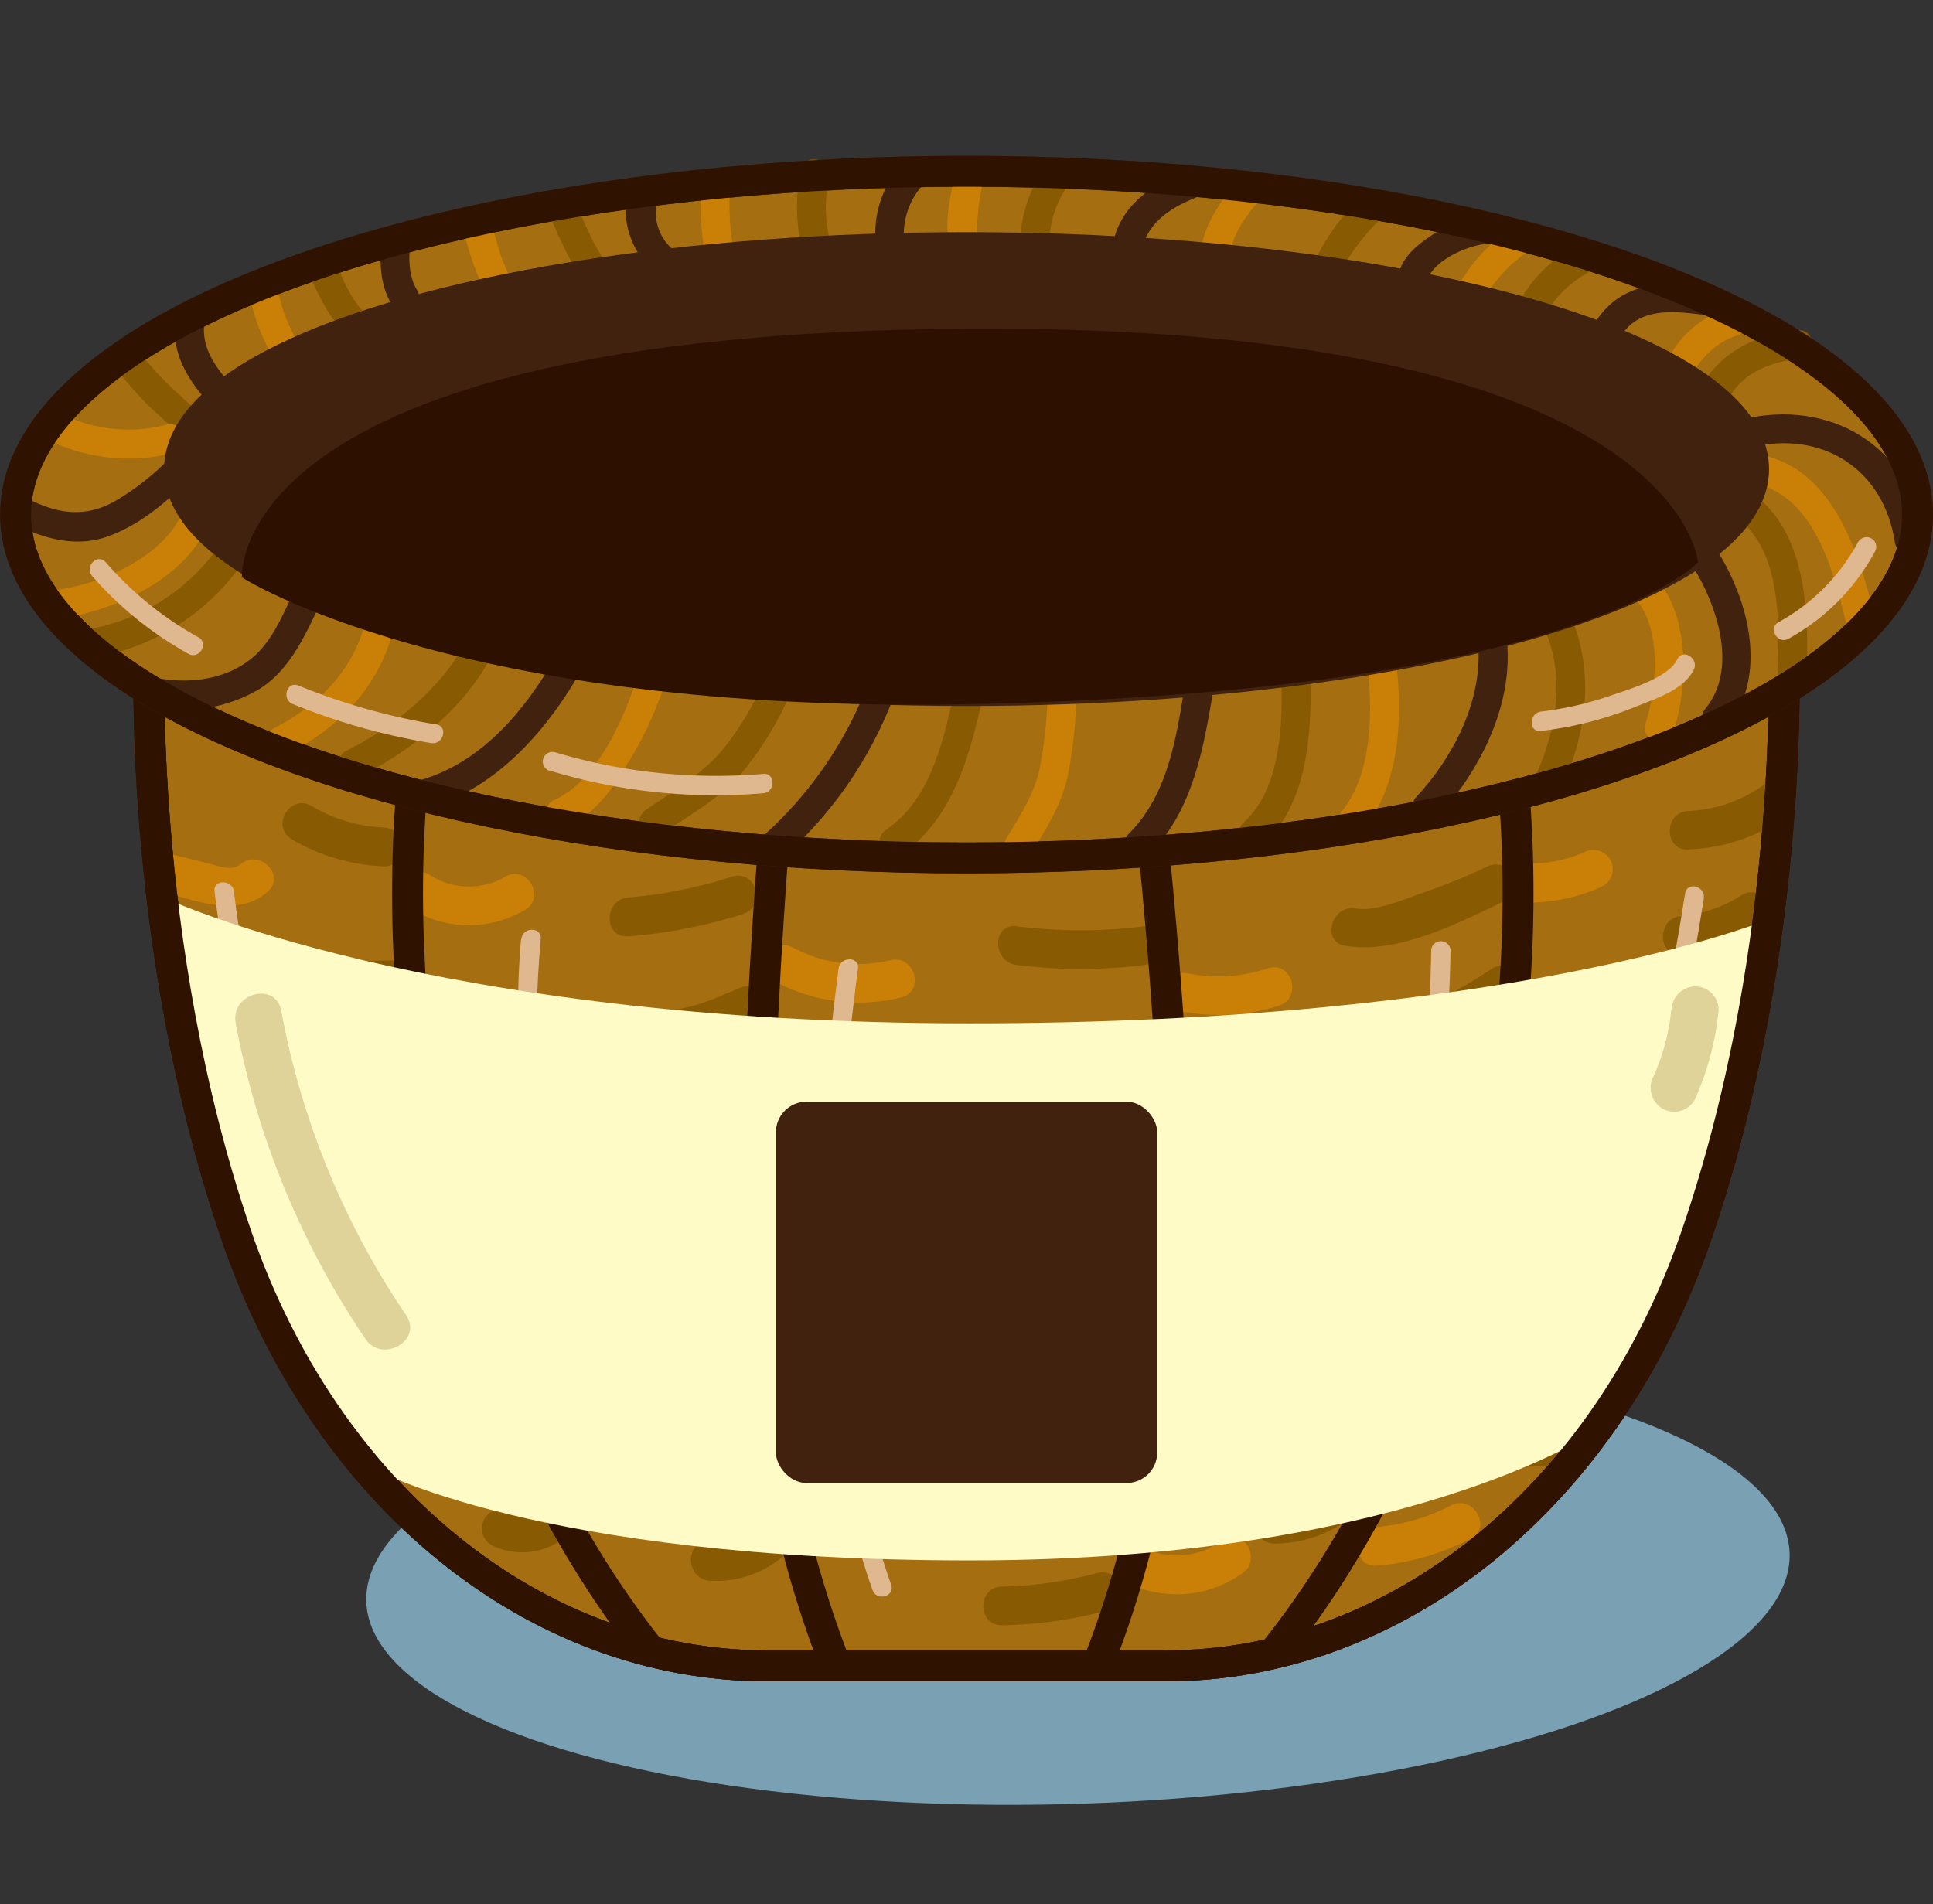 <svg xmlns="http://www.w3.org/2000/svg" xmlns:xlink="http://www.w3.org/1999/xlink" viewBox="0 0 178.73 176.1"><rect x="0" y="0" width="178.73" height="176.1" fill="#333333" stroke="none"/><defs><style>.bd6f10c3-dcbc-4d73-b08b-32245ed18e6d{fill:none;stroke:#301200;}.ab619ea6-e78f-4de9-a2bd-84545fa03d48,.ba3a78a5-da6b-4e0c-a5e1-adf4332dffaf,.bd6f10c3-dcbc-4d73-b08b-32245ed18e6d{stroke-miterlimit:10;stroke-width:2.86px;}.bf6c5f5e-f5bc-4514-a5ff-e50c9f5b05af{fill:#79a0b3;}.ab619ea6-e78f-4de9-a2bd-84545fa03d48{fill:#a56e10;}.ab619ea6-e78f-4de9-a2bd-84545fa03d48,.ba3a78a5-da6b-4e0c-a5e1-adf4332dffaf{stroke:#40220f;}.f6d967bc-a8ff-4804-9282-f66e2e2308c7{fill:#885a02;}.a62d683c-b075-4ad8-b4ea-385b6379bc44{fill:#ca7f06;}.b7766773-3f79-4e01-a62d-8856bb41ae9b{clip-path:url(#be16645f-c673-401d-880c-0d96e688d85f);}.ee5ba375-88b1-404b-8aab-4d5640736ef9{fill:#dfb88f;}.b0842647-2919-4a49-b58e-d022ddfbfd22{fill:#fffbc7;}.ba3a78a5-da6b-4e0c-a5e1-adf4332dffaf,.f63cc247-fc3e-4d30-a22d-eb8bba12e887{fill:#40220f;}.b6d2637e-38b6-40e7-b050-1068e854865b{fill:#2e1000;}.e4b04d1e-0e9c-436c-82dc-c2cb7a613472{fill:#dfd39a;}</style><clipPath id="be16645f-c673-401d-880c-0d96e688d85f"><path class="bd6f10c3-dcbc-4d73-b08b-32245ed18e6d" d="M164.91,59.4H13.82s-1.28,27.59,8,54.75c8.3,24.27,27.73,39.91,49.09,39.91h36.89c21.36,0,40.79-15.64,49.09-39.91C166.19,87,164.91,59.4,164.91,59.4Z"/></clipPath></defs><title>方形</title><g id="e963a1cd-4b62-463e-b87c-eae4d65db5e5" data-name="圖層 2"><g id="af6ad03e-700a-4afe-9622-8b8dc27e4078" data-name="圖層 1"><ellipse class="bf6c5f5e-f5bc-4514-a5ff-e50c9f5b05af" cx="99.67" cy="145.87" rx="65.84" ry="20.93" transform="translate(-4.93 3.5) rotate(-1.96)"/><path class="ab619ea6-e78f-4de9-a2bd-84545fa03d48" d="M164.91,59.4H13.82s-1.28,27.59,8,54.75c8.3,24.27,27.73,39.91,49.09,39.91h36.89c21.36,0,40.79-15.64,49.09-39.91C166.19,87,164.91,59.4,164.91,59.4Z"/><path class="f6d967bc-a8ff-4804-9282-f66e2e2308c7" d="M94,89.24a47.31,47.31,0,0,0,11.83,0c2.25-.3,2.28-3.88,0-3.58a47.31,47.31,0,0,1-11.83,0c-2.29-.28-2.27,3.31,0,3.58Z"/><path class="f6d967bc-a8ff-4804-9282-f66e2e2308c7" d="M93.65,99.83c4.46.68,8.71,0,13.09-.86,2.26-.44,1.3-3.9-.95-3.45-3.69.72-7.42,1.43-11.19.85-2.25-.34-3.22,3.11-.95,3.46Z"/><path class="f6d967bc-a8ff-4804-9282-f66e2e2308c7" d="M93.15,111.56a50.76,50.76,0,0,0,14.06-3.74c2.11-.9.29-4-1.81-3.09A44.82,44.82,0,0,1,93.15,108c-2.26.26-2.29,3.84,0,3.58Z"/><path class="f6d967bc-a8ff-4804-9282-f66e2e2308c7" d="M94.49,123.15a45.12,45.12,0,0,0,13.27-4c2.08-1,.27-4.07-1.81-3.09a42.38,42.38,0,0,1-12.41,3.63c-2.28.3-1.31,3.75.95,3.45Z"/><path class="f6d967bc-a8ff-4804-9282-f66e2e2308c7" d="M94.51,131a16.72,16.72,0,0,0,13.25-2.26c1.93-1.23.14-4.33-1.81-3.09a13.09,13.09,0,0,1-10.49,1.9c-2.24-.55-3.19,2.9-.95,3.45Z"/><path class="f6d967bc-a8ff-4804-9282-f66e2e2308c7" d="M93.54,140.35a15,15,0,0,0,12.18-1c2-1.07.23-4.17-1.81-3.09a11.41,11.41,0,0,1-9.42.68c-2.18-.76-3.12,2.69-.95,3.45Z"/><path class="f6d967bc-a8ff-4804-9282-f66e2e2308c7" d="M92.7,150.31a40.94,40.94,0,0,0,9.73-1.38c2.23-.59,1.28-4-1-3.45a36.7,36.7,0,0,1-8.78,1.25c-2.3,0-2.3,3.62,0,3.58Z"/><path class="f6d967bc-a8ff-4804-9282-f66e2e2308c7" d="M124.46,87.47c4.79.82,10.62-2.22,14.85-4.24,2.08-1,.27-4.08-1.8-3.09a55.18,55.18,0,0,1-6,2.44c-1.69.58-4.33,1.75-6.14,1.44-2.26-.39-3.23,3.06-1,3.45Z"/><path class="f6d967bc-a8ff-4804-9282-f66e2e2308c7" d="M124.52,97.55c1.72,2,4.61.46,6.61-.33a47.36,47.36,0,0,0,8.57-4.51c1.92-1.26.13-4.36-1.81-3.09a46.84,46.84,0,0,1-5.63,3.23c-1,.45-1.94.87-2.93,1.25q-.86.32-1.71.6c-1,.16-1.16.26-.57.31-1.5-1.75-4,.79-2.53,2.54Z"/><path class="f6d967bc-a8ff-4804-9282-f66e2e2308c7" d="M124.45,109.48c5.42,1.14,10.37-3.25,14.7-5.93,1.95-1.21.16-4.31-1.81-3.09L132,103.78c-2,1.21-4.14,2.76-6.58,2.25-2.25-.47-3.21,3-1,3.45Z"/><path class="f6d967bc-a8ff-4804-9282-f66e2e2308c7" d="M123.91,121.7c3.73-2.15,8.23-1.41,11.26-5,1.49-1.74-1-4.28-2.53-2.53-2.6,3-7.21,2.48-10.54,4.39a1.79,1.79,0,0,0,1.81,3.09Z"/><path class="f6d967bc-a8ff-4804-9282-f66e2e2308c7" d="M122.17,131.45a41.87,41.87,0,0,0,10.85-4c2-1.08.24-4.17-1.8-3.09a38.78,38.78,0,0,1-10,3.63c-2.25.49-1.3,3.94,1,3.46Z"/><path class="f6d967bc-a8ff-4804-9282-f66e2e2308c7" d="M117.85,142.75a11.54,11.54,0,0,0,8.47-3.72c1.6-1.66-.93-4.19-2.53-2.53a8,8,0,0,1-5.94,2.67c-2.3,0-2.3,3.55,0,3.58Z"/><path class="f6d967bc-a8ff-4804-9282-f66e2e2308c7" d="M156.12,78.54A16.33,16.33,0,0,0,165,75.6c1.89-1.31.1-4.41-1.8-3.1A12.88,12.88,0,0,1,156.12,75c-2.3.08-2.31,3.66,0,3.58Z"/><path class="f6d967bc-a8ff-4804-9282-f66e2e2308c7" d="M155.48,88.29a15.93,15.93,0,0,0,7.35-2.41c1.95-1.22.15-4.32-1.81-3.09a12.22,12.22,0,0,1-5.54,1.92c-2.28.17-2.3,3.76,0,3.58Z"/><path class="f6d967bc-a8ff-4804-9282-f66e2e2308c7" d="M154.81,100.3l6.21-3c2.07-1,.25-4.1-1.81-3.09l-6.2,3c-2.07,1-.26,4.1,1.8,3.09Z"/><path class="f6d967bc-a8ff-4804-9282-f66e2e2308c7" d="M153.56,108.89a17.81,17.81,0,0,0,6.5-2.41c2-1.18.18-4.28-1.81-3.09a15.32,15.32,0,0,1-5.64,2,1.8,1.8,0,0,0-1.25,2.2,1.83,1.83,0,0,0,2.2,1.25Z"/><path class="f6d967bc-a8ff-4804-9282-f66e2e2308c7" d="M150.58,119a33.22,33.22,0,0,0,5-1.57,1.85,1.85,0,0,0,1.25-2.2,1.81,1.81,0,0,0-2.21-1.25,33.06,33.06,0,0,1-5,1.56c-2.24.52-1.29,4,1,3.46Z"/><path class="f6d967bc-a8ff-4804-9282-f66e2e2308c7" d="M146.23,127.74a9.88,9.88,0,0,0,5.86-1.8,1.84,1.84,0,0,0,.65-2.45,1.81,1.81,0,0,0-2.45-.64,6.68,6.68,0,0,1-4.06,1.31c-2.3,0-2.3,3.53,0,3.58Z"/><path class="f6d967bc-a8ff-4804-9282-f66e2e2308c7" d="M141.28,135.57a6.5,6.5,0,0,0,4.55-1.21,1.85,1.85,0,0,0,.64-2.45,1.8,1.8,0,0,0-2.45-.65,3.48,3.48,0,0,1-2.74.73,1.79,1.79,0,0,0-1.79,1.79,1.83,1.83,0,0,0,1.79,1.79Z"/><path class="f6d967bc-a8ff-4804-9282-f66e2e2308c7" d="M58.09,86.59a46,46,0,0,0,10.59-2.06c2.19-.7,1.26-4.16-1-3.45A42.81,42.81,0,0,1,58.09,83c-2.28.18-2.3,3.76,0,3.58Z"/><path class="f6d967bc-a8ff-4804-9282-f66e2e2308c7" d="M59.15,96.78c3.84.69,7.57-.75,11-2.31,2.09-1,.27-4-1.81-3.09-2.46,1.1-5.52,2.44-8.27,2-2.26-.4-3.22,3-1,3.45Z"/><path class="f6d967bc-a8ff-4804-9282-f66e2e2308c7" d="M59.87,107.88c3.44-.6,7.15-1.2,10.31-2.77,2.06-1,.25-4.11-1.81-3.09-2.84,1.41-6.36,1.87-9.45,2.41-2.27.39-1.31,3.84.95,3.45Z"/><path class="f6d967bc-a8ff-4804-9282-f66e2e2308c7" d="M60.23,118.33a17.16,17.16,0,0,0,8-1.09c2.12-.82,1.2-4.28-1-3.45a14.93,14.93,0,0,1-7,1c-2.29-.23-2.27,3.35,0,3.58Z"/><path class="f6d967bc-a8ff-4804-9282-f66e2e2308c7" d="M61.17,129.74a33.47,33.47,0,0,0,9-3c2.06-1,.25-4.12-1.81-3.09a30.06,30.06,0,0,1-8.15,2.66c-2.27.41-1.31,3.86,1,3.46Z"/><path class="f6d967bc-a8ff-4804-9282-f66e2e2308c7" d="M63.9,139.09a16.21,16.21,0,0,0,7.75-2.37c2-1.2.17-4.29-1.8-3.09a12.48,12.48,0,0,1-5.95,1.88c-2.29.1-2.31,3.68,0,3.58Z"/><path class="f6d967bc-a8ff-4804-9282-f66e2e2308c7" d="M65.61,146.19a9.59,9.59,0,0,0,7.68-3.12c1.59-1.66-.93-4.2-2.53-2.53a6.13,6.13,0,0,1-5.15,2.07c-2.3-.2-2.29,3.39,0,3.58Z"/><path class="f6d967bc-a8ff-4804-9282-f66e2e2308c7" d="M27,77.63a18.28,18.28,0,0,0,8.46,2.49c2.31.09,2.3-3.49,0-3.59a14.16,14.16,0,0,1-6.66-2c-2-1.15-3.8,1.94-1.8,3.09Z"/><path class="f6d967bc-a8ff-4804-9282-f66e2e2308c7" d="M25.44,90.47c.89,1.63,2.61,1.62,4.28,1.77a55.22,55.22,0,0,0,6.56.16c2.3-.07,2.31-3.65,0-3.58-1.38.05-2.76.05-4.15,0a32.75,32.75,0,0,1-3.6-.16c-1.1-2-4.19-.22-3.09,1.81Z"/><path class="f6d967bc-a8ff-4804-9282-f66e2e2308c7" d="M28.5,103.68a59.75,59.75,0,0,0,9.46.06c2.29-.17,2.3-3.75,0-3.58a59.75,59.75,0,0,1-9.46-.06c-2.3-.19-2.29,3.39,0,3.58Z"/><path class="f6d967bc-a8ff-4804-9282-f66e2e2308c7" d="M34,116a50.44,50.44,0,0,0,7.08-2.87c2.06-1,.25-4.12-1.81-3.09a43.14,43.14,0,0,1-6.23,2.51c-2.19.69-1.25,4.15,1,3.45Z"/><path class="f6d967bc-a8ff-4804-9282-f66e2e2308c7" d="M40.37,134.75a50.08,50.08,0,0,0,7.09-2.87c2.06-1,.25-4.12-1.81-3.1a42.47,42.47,0,0,1-6.23,2.51c-2.19.7-1.25,4.15.95,3.46Z"/><path class="f6d967bc-a8ff-4804-9282-f66e2e2308c7" d="M36.1,124.18A31.57,31.57,0,0,0,43.88,123c2.2-.64,1.26-4.09-1-3.45a27.67,27.67,0,0,1-6.82,1.1c-2.29.08-2.3,3.66,0,3.58Z"/><path class="f6d967bc-a8ff-4804-9282-f66e2e2308c7" d="M45.44,142.89a6.33,6.33,0,0,0,6.35-.39c1.91-1.27.11-4.38-1.81-3.09a2.73,2.73,0,0,1-2.73.39,1.84,1.84,0,0,0-2.45.64,1.81,1.81,0,0,0,.64,2.45Z"/><path class="a62d683c-b075-4ad8-b4ea-385b6379bc44" d="M71.61,90.74a16.36,16.36,0,0,0,11.7,1.51c2.24-.53,1.29-4-1-3.45a12.57,12.57,0,0,1-8.94-1.15c-2-1.07-3.85,2-1.81,3.09Z"/><path class="a62d683c-b075-4ad8-b4ea-385b6379bc44" d="M70.28,107.2c2.88,3.47,9,2.56,13,2.75,2.3.1,2.3-3.48,0-3.58l-6.07-.29c-1.66-.07-3.27,0-4.42-1.41-1.47-1.78-4,.77-2.53,2.53Z"/><path class="a62d683c-b075-4ad8-b4ea-385b6379bc44" d="M71.2,125.41a30.09,30.09,0,0,0,13-1.87c2.13-.81,1.21-4.27-1-3.46a27.46,27.46,0,0,1-12.1,1.74c-2.3-.18-2.29,3.4,0,3.59Z"/><path class="a62d683c-b075-4ad8-b4ea-385b6379bc44" d="M73,142.07a17.35,17.35,0,0,0,11.25-.27c2.14-.79,1.22-4.26-.95-3.46a14.09,14.09,0,0,1-9.35.28c-2.21-.69-3.15,2.76-1,3.45Z"/><path class="a62d683c-b075-4ad8-b4ea-385b6379bc44" d="M108.93,93.48a18.43,18.43,0,0,0,9.32-.47c2.18-.7,1.25-4.16-1-3.46a14.46,14.46,0,0,1-7.41.47c-2.25-.45-3.22,3-.95,3.46Z"/><path class="a62d683c-b075-4ad8-b4ea-385b6379bc44" d="M108.15,114a21.65,21.65,0,0,0,8.21.56c2.25-.28,2.28-3.87,0-3.58a19.09,19.09,0,0,1-7.26-.43c-2.23-.58-3.19,2.87-.95,3.45Z"/><path class="a62d683c-b075-4ad8-b4ea-385b6379bc44" d="M107.16,133.79a20.13,20.13,0,0,0,8.36-.15c2.25-.52,1.3-4-1-3.46a15.63,15.63,0,0,1-6.46.16c-2.25-.43-3.22,3-1,3.45Z"/><path class="a62d683c-b075-4ad8-b4ea-385b6379bc44" d="M105.39,146.87a10.45,10.45,0,0,0,9.47-1.36c1.88-1.3.09-4.41-1.81-3.09a7.09,7.09,0,0,1-6.71,1c-2.18-.76-3.12,2.7-1,3.45Z"/><path class="a62d683c-b075-4ad8-b4ea-385b6379bc44" d="M141.18,83.47a16.28,16.28,0,0,0,7.06-1.54,1.8,1.8,0,0,0,.64-2.45,1.83,1.83,0,0,0-2.45-.64,12.18,12.18,0,0,1-5.25,1c-2.3,0-2.3,3.54,0,3.58Z"/><path class="a62d683c-b075-4ad8-b4ea-385b6379bc44" d="M139.58,98.31A14.14,14.14,0,0,0,149,97c2.06-1,.25-4.12-1.8-3.09a10.24,10.24,0,0,1-6.7,1c-2.25-.45-3.21,3-.95,3.45Z"/><path class="a62d683c-b075-4ad8-b4ea-385b6379bc44" d="M136.51,115.26a20.88,20.88,0,0,0,8.55-.14c2.25-.51,1.29-4-.95-3.45a16.55,16.55,0,0,1-6.65.14c-2.25-.43-3.22,3-1,3.45Z"/><path class="a62d683c-b075-4ad8-b4ea-385b6379bc44" d="M133,129.92a18.78,18.78,0,0,0,9.31-1.7c2.1-.94.28-4-1.81-3.09a15.19,15.19,0,0,1-7.5,1.21c-2.3-.19-2.28,3.39,0,3.58Z"/><path class="a62d683c-b075-4ad8-b4ea-385b6379bc44" d="M127.31,144.8a22.9,22.9,0,0,0,8.66-2.49c2.05-1.05.24-4.14-1.81-3.09a18.29,18.29,0,0,1-6.85,2c-2.28.19-2.3,3.78,0,3.58Z"/><path class="a62d683c-b075-4ad8-b4ea-385b6379bc44" d="M37.91,84a10.24,10.24,0,0,0,10.62.16c2-1.14.21-4.23-1.8-3.09a6.64,6.64,0,0,1-7-.16c-2-1.21-3.77,1.89-1.81,3.09Z"/><path class="a62d683c-b075-4ad8-b4ea-385b6379bc44" d="M38.49,97.88c1.13,1.17,2.69,1,4.19.83a25.54,25.54,0,0,0,5.6-1.27c2.16-.75,1.23-4.21-1-3.45a26.3,26.3,0,0,1-3.4.94,18.32,18.32,0,0,1-1.83.26c-.22,0-1.26,0-1.08.15-1.6-1.66-4.13.87-2.53,2.54Z"/><path class="a62d683c-b075-4ad8-b4ea-385b6379bc44" d="M42,114.57a17.24,17.24,0,0,0,8.64-2.32c2-1.13.21-4.22-1.8-3.09A13.59,13.59,0,0,1,42,111a1.79,1.79,0,0,0,0,3.58Z"/><path class="a62d683c-b075-4ad8-b4ea-385b6379bc44" d="M46.33,129.77a9.56,9.56,0,0,0,7.4-1.6c1.89-1.3.1-4.41-1.8-3.09a6.07,6.07,0,0,1-4.65,1.24c-2.25-.43-3.21,3-1,3.45Z"/><path class="a62d683c-b075-4ad8-b4ea-385b6379bc44" d="M53.61,141.58a17.15,17.15,0,0,0,6.31-3.51c1.76-1.49-.79-4-2.53-2.53a12.89,12.89,0,0,1-4.73,2.59c-2.21.66-1.27,4.11,1,3.45Z"/><path class="a62d683c-b075-4ad8-b4ea-385b6379bc44" d="M14.65,82.38c3.25.81,7.23,2.62,10.11.08,1.73-1.53-.81-4-2.54-2.53-.77.68-2.1.13-3-.09l-3.65-.91c-2.23-.56-3.19,2.89-.95,3.45Z"/><path class="a62d683c-b075-4ad8-b4ea-385b6379bc44" d="M18.67,99A11.82,11.82,0,0,0,26.06,99c2.18-.73,1.25-4.19-.95-3.45a8.53,8.53,0,0,1-5.49.06c-2.2-.69-3.14,2.76-.95,3.45Z"/><path class="a62d683c-b075-4ad8-b4ea-385b6379bc44" d="M23,115.78a13.69,13.69,0,0,0,7.24.07c2.23-.58,1.28-4-.95-3.45a10,10,0,0,1-5.33-.07c-2.23-.63-3.17,2.82-1,3.45Z"/><path class="a62d683c-b075-4ad8-b4ea-385b6379bc44" d="M29.12,129.57a10.9,10.9,0,0,0,8.21,0c2.11-.86,1.19-4.33-.95-3.45a7.93,7.93,0,0,1-6.3,0c-2.15-.85-3.08,2.62-1,3.46Z"/><g class="b7766773-3f79-4e01-a62d-8856bb41ae9b"><path class="bd6f10c3-dcbc-4d73-b08b-32245ed18e6d" d="M89.37,1.89C74.86,12.3,70,86.51,70,112.7S77.77,161.78,89.37,174c11.59-12.23,19.4-35.11,19.4-61.31S101,14.13,89.37,1.89Z"/><path class="bd6f10c3-dcbc-4d73-b08b-32245ed18e6d" d="M50.05,33.77C38.52,52.1,34.29,80.61,40.63,109.54s21.6,51,39.05,59.64"/><path class="bd6f10c3-dcbc-4d73-b08b-32245ed18e6d" d="M128,33.77c11.53,18.33,15.75,46.84,9.42,75.77s-21.61,51-39.05,59.64"/></g><path class="bd6f10c3-dcbc-4d73-b08b-32245ed18e6d" d="M164.91,59.4H13.82s-1.28,27.59,8,54.75c8.3,24.27,27.73,39.91,49.09,39.91h36.89c21.36,0,40.79-15.64,49.09-39.91C166.19,87,164.91,59.4,164.91,59.4Z"/><path class="ee5ba375-88b1-404b-8aab-4d5640736ef9" d="M19.84,82.45a133.39,133.39,0,0,0,15.44,48c.56,1,2.1.11,1.54-.9A131.34,131.34,0,0,1,21.63,82.45c-.14-1.12-1.94-1.14-1.79,0Z"/><path class="ee5ba375-88b1-404b-8aab-4d5640736ef9" d="M48.18,86.84c-.86,9.79.26,20.1,2,29.74,1.67,9,4.59,17.65,9.71,25.25.64.95,2.19.06,1.55-.9C51.4,126,48.4,104.56,50,86.84c.1-1.14-1.69-1.14-1.79,0Z"/><path class="ee5ba375-88b1-404b-8aab-4d5640736ef9" d="M77.54,89.58c-2.5,19.15-3.34,39,3.13,57.46.38,1.08,2.11.62,1.73-.47-6.42-18.35-5.55-38-3.07-57,.15-1.14-1.65-1.13-1.79,0Z"/><path class="ee5ba375-88b1-404b-8aab-4d5640736ef9" d="M132.33,87.85a119.94,119.94,0,0,1-12.63,51.91c-.51,1,1,1.94,1.55.91a122.17,122.17,0,0,0,12.87-52.82.9.9,0,0,0-1.79,0Z"/><path class="ee5ba375-88b1-404b-8aab-4d5640736ef9" d="M155.81,82.62C153.19,99.3,149,116,139.6,130.29c-.64,1,.91,1.86,1.54.91,9.49-14.39,13.75-31.27,16.4-48.11.18-1.13-1.55-1.61-1.73-.47Z"/><path class="b0842647-2919-4a49-b58e-d022ddfbfd22" d="M15.13,83S39.64,94.64,89.68,94.64s73.39-9.45,73.39-9.45-2.31,31.56-15.6,47.21c0,0-17.58,11.91-57.78,11.91s-55.32-8.57-55.32-8.57S21.75,124.6,15.13,83Z"/><path class="bd6f10c3-dcbc-4d73-b08b-32245ed18e6d" d="M164.91,59.4H13.82s-1.28,27.59,8,54.75c8.3,24.27,27.73,39.91,49.09,39.91h36.89c21.36,0,40.79-15.64,49.09-39.91C166.19,87,164.91,59.4,164.91,59.4Z"/><ellipse class="ab619ea6-e78f-4de9-a2bd-84545fa03d48" cx="89.37" cy="47.59" rx="87.93" ry="31.75"/><path class="f63cc247-fc3e-4d30-a22d-eb8bba12e887" d="M39.09,74.85c6.46-1.64,11.21-6.94,14.45-12.51A1.35,1.35,0,0,0,51.22,61c-2.89,5-7,9.81-12.85,11.28-1.67.42-1,3,.72,2.59Z"/><path class="f63cc247-fc3e-4d30-a22d-eb8bba12e887" d="M72.43,79.27A37.79,37.79,0,0,0,82.42,65c.67-1.57-1.64-3-2.32-1.36a36.14,36.14,0,0,1-9.57,13.7c-1.32,1.12.59,3,1.9,1.89Z"/><path class="f63cc247-fc3e-4d30-a22d-eb8bba12e887" d="M106.27,79c4-4,5-9.71,5.9-15.1.27-1.69-2.32-2.41-2.59-.71-.79,4.87-1.54,10.27-5.21,13.91a1.34,1.34,0,0,0,1.9,1.9Z"/><path class="f63cc247-fc3e-4d30-a22d-eb8bba12e887" d="M132.86,75.6c3.86-4.15,6.87-10,6.52-15.78-.11-1.71-2.79-1.73-2.69,0,.32,5.09-2.34,10.23-5.73,13.88-1.18,1.26.72,3.17,1.9,1.9Z"/><path class="f63cc247-fc3e-4d30-a22d-eb8bba12e887" d="M159.56,67.42c3.87-4.66,2.28-11.39-.55-16.11a1.34,1.34,0,0,0-2.32,1.35c2.11,3.53,4,9.21,1,12.87-1.09,1.32.8,3.23,1.9,1.89Z"/><path class="f63cc247-fc3e-4d30-a22d-eb8bba12e887" d="M161.85,41.37c6.64-1.61,12.32,2,13.35,8.77.25,1.71,2.84,1,2.59-.71-1.26-8.33-8.7-12.57-16.66-10.65-1.68.4-1,3,.72,2.59Z"/><path class="f63cc247-fc3e-4d30-a22d-eb8bba12e887" d="M149.86,31.08c1.66-2.6,4.66-2.34,7.37-2,1.71.2,1.69-2.49,0-2.69-3.8-.45-7.47-.12-9.69,3.36-.93,1.46,1.39,2.8,2.32,1.35Z"/><path class="f63cc247-fc3e-4d30-a22d-eb8bba12e887" d="M131.85,26.24c.49-2.3,4.48-3.89,6.55-3.74,1.72.12,1.71-2.57,0-2.69a9.37,9.37,0,0,0-5.69,1.73c-1.54,1-3.05,2.11-3.45,4-.35,1.68,2.24,2.41,2.59.71Z"/><path class="f63cc247-fc3e-4d30-a22d-eb8bba12e887" d="M105.48,23.48c.47-2.77,2.57-4.18,5-5.17,1.58-.64.89-3.24-.71-2.59-3.27,1.32-6.27,3.32-6.9,7-.28,1.69,2.3,2.42,2.59.72Z"/><path class="f63cc247-fc3e-4d30-a22d-eb8bba12e887" d="M83.67,22.9a6.86,6.86,0,0,1,2-6.15c1.28-1.16-.62-3.06-1.9-1.9a9.28,9.28,0,0,0-2.74,8c.22,1.69,2.91,1.72,2.68,0Z"/><path class="f63cc247-fc3e-4d30-a22d-eb8bba12e887" d="M62.64,23.38a4.41,4.41,0,0,1-1.89-4.65c.59-1.62-2-2.32-2.59-.71-1,2.6.75,6.38,3.13,7.68,1.52.83,2.87-1.48,1.35-2.32Z"/><path class="f63cc247-fc3e-4d30-a22d-eb8bba12e887" d="M.91,48.25c2.74,1.45,5.89,2.45,8.94,1.4s5.48-3.2,7.69-5.32c1.25-1.19-.65-3.09-1.9-1.9a23.87,23.87,0,0,1-5.15,4c-2.88,1.55-5.44,1-8.23-.46C.73,45.13-.62,47.44.91,48.25Z"/><path class="f63cc247-fc3e-4d30-a22d-eb8bba12e887" d="M13.42,65.24a14.11,14.11,0,0,0,10.45-1.45c2.94-1.79,4.32-5,5.76-8,.75-1.55-1.56-2.91-2.32-1.36-1.08,2.22-2.06,4.81-4,6.42-2.51,2.09-6.09,2.45-9.17,1.77-1.69-.38-2.4,2.21-.72,2.59Z"/><path class="f63cc247-fc3e-4d30-a22d-eb8bba12e887" d="M16.2,30c-.27,2.72,1.14,5,2.85,7,1.12,1.31,3-.6,1.89-1.9C19.67,33.57,18.68,32,18.88,30c.17-1.72-2.52-1.71-2.68,0Z"/><path class="f63cc247-fc3e-4d30-a22d-eb8bba12e887" d="M35.25,22c-.14,2.12-.18,4.33,1,6.2.91,1.46,3.23.11,2.32-1.36s-.74-3.21-.63-4.84-2.57-1.72-2.68,0Z"/><path class="f6d967bc-a8ff-4804-9282-f66e2e2308c7" d="M83.28,79.06c5-3.42,6.46-9.53,7.71-15.12.38-1.69-2.21-2.4-2.59-.72C87.33,68,86.27,73.78,81.93,76.74c-1.42,1-.08,3.29,1.35,2.32Z"/><path class="f6d967bc-a8ff-4804-9282-f66e2e2308c7" d="M116.87,78c4.39-4,4.51-11.53,4.21-17-.09-1.72-2.78-1.73-2.68,0,.25,4.71.39,11.64-3.43,15.09-1.28,1.17.62,3.06,1.9,1.9Z"/><path class="f6d967bc-a8ff-4804-9282-f66e2e2308c7" d="M144.42,72.85c2.38-5.36,3.14-11.28.42-16.67-.78-1.54-3.09-.19-2.32,1.36,2.25,4.45,1.54,9.54-.42,13.95-.69,1.57,1.62,2.94,2.32,1.36Z"/><path class="f6d967bc-a8ff-4804-9282-f66e2e2308c7" d="M159.7,47.25c5,2.87,4.82,9.74,4.67,14.73-.05,1.73,2.64,1.73,2.69,0,.18-6-.12-13.64-6-17a1.35,1.35,0,0,0-1.36,2.32Z"/><path class="f6d967bc-a8ff-4804-9282-f66e2e2308c7" d="M159.44,37.39s.83-1.24.95-1.38a7.13,7.13,0,0,1,1.48-1.37,9.33,9.33,0,0,1,4.35-1.41c1.71-.17,1.73-2.86,0-2.68a11.83,11.83,0,0,0-6.54,2.4c-1.34,1.09-3.27,3.27-2.83,5.15.4,1.68,3,1,2.59-.71Z"/><path class="f6d967bc-a8ff-4804-9282-f66e2e2308c7" d="M142.1,30.91a10,10,0,0,1,5.44-6.05c1.59-.67.22-3-1.36-2.32a12.63,12.63,0,0,0-6.67,7.65c-.58,1.63,2,2.34,2.59.72Z"/><path class="f6d967bc-a8ff-4804-9282-f66e2e2308c7" d="M123.82,28.07c-.78-1.15.37-3.39,1-4.42a20.93,20.93,0,0,1,3.14-3.7,1.34,1.34,0,0,0-1.9-1.9,19,19,0,0,0-4.26,5.65c-.72,1.68-1.41,4.06-.28,5.72,1,1.42,3.3.08,2.32-1.35Z"/><path class="f6d967bc-a8ff-4804-9282-f66e2e2308c7" d="M97.29,25a9.7,9.7,0,0,1,1.19-7.47c.92-1.47-1.41-2.82-2.32-1.36a12.54,12.54,0,0,0-1.46,9.55c.39,1.68,3,1,2.59-.72Z"/><path class="f6d967bc-a8ff-4804-9282-f66e2e2308c7" d="M74.08,15.71a15.81,15.81,0,0,0,1.75,11.4,1.35,1.35,0,0,0,2.32-1.36,13,13,0,0,1-1.49-9.33c.35-1.68-2.24-2.41-2.58-.71Z"/><path class="f6d967bc-a8ff-4804-9282-f66e2e2308c7" d="M51.11,20.6c1.44,3.25,3,6.69,6.21,8.55a1.35,1.35,0,0,0,1.36-2.32c-2.75-1.6-4-4.81-5.25-7.58-.7-1.58-3-.21-2.32,1.35Z"/><path class="f6d967bc-a8ff-4804-9282-f66e2e2308c7" d="M28.8,25.86c1.26,2.7,2.71,5.56,5.72,6.58,1.64.55,2.34-2,.71-2.59C33,29.11,32,26.43,31.12,24.51c-.73-1.57-3.05-.21-2.32,1.35Z"/><path class="f6d967bc-a8ff-4804-9282-f66e2e2308c7" d="M10.68,34a31.4,31.4,0,0,0,4.68,5A11.63,11.63,0,0,0,21,42.1c1.68.4,2.4-2.19.71-2.59a10.4,10.4,0,0,1-4.93-2.83,26.46,26.46,0,0,1-3.77-4c-1-1.38-3.35,0-2.32,1.36Z"/><path class="f6d967bc-a8ff-4804-9282-f66e2e2308c7" d="M21.75,47.9a18.55,18.55,0,0,1-13,10.18c-1.69.35-1,2.94.71,2.59A21.06,21.06,0,0,0,24.06,49.26c.78-1.54-1.54-2.9-2.31-1.36Z"/><path class="f6d967bc-a8ff-4804-9282-f66e2e2308c7" d="M44.41,55.35c-.94,6.17-7,11.41-12.36,14.07-1.54.77-.19,3.09,1.36,2.32,6-3,12.54-8.8,13.59-15.68.25-1.69-2.33-2.42-2.59-.71Z"/><path class="f6d967bc-a8ff-4804-9282-f66e2e2308c7" d="M71.87,59.59a27.78,27.78,0,0,1-4.35,8.83c-2,2.87-5,4.55-7.81,6.49-1.41,1-.07,3.3,1.36,2.32,2.87-2,6.07-3.69,8.15-6.55a31,31,0,0,0,5.24-10.37,1.34,1.34,0,0,0-2.59-.72Z"/><path class="a62d683c-b075-4ad8-b4ea-385b6379bc44" d="M95.31,79c1.41-2.39,2.75-4.36,3.39-7.11a44,44,0,0,0,.85-8.26c.07-1.73-2.61-1.73-2.68,0a40.7,40.7,0,0,1-.76,7.55c-.58,2.48-1.85,4.31-3.12,6.46A1.35,1.35,0,0,0,95.31,79Z"/><path class="a62d683c-b075-4ad8-b4ea-385b6379bc44" d="M126,76.85c3.47-4.33,3.73-10.49,3.07-15.85-.21-1.69-2.9-1.72-2.69,0,.55,4.44.61,10.34-2.28,14-1.07,1.33.82,3.24,1.9,1.89Z"/><path class="a62d683c-b075-4ad8-b4ea-385b6379bc44" d="M150.07,54.56c3.82,2,3.19,9,2.08,12.33-.56,1.63,2,2.34,2.59.71,1.51-4.46,1.62-12.81-3.32-15.36-1.53-.79-2.89,1.53-1.35,2.32Z"/><path class="a62d683c-b075-4ad8-b4ea-385b6379bc44" d="M161.87,44.62c5.77,1,7.59,7.91,8.77,12.76.41,1.68,3,1,2.59-.71-1.4-5.76-3.87-13.5-10.65-14.64-1.69-.28-2.42,2.31-.71,2.59Z"/><path class="a62d683c-b075-4ad8-b4ea-385b6379bc44" d="M156.51,34.63A7.13,7.13,0,0,1,160.67,31a1.34,1.34,0,0,0-.71-2.59,9.83,9.83,0,0,0-5.77,4.85c-.83,1.51,1.49,2.87,2.32,1.35Z"/><path class="a62d683c-b075-4ad8-b4ea-385b6379bc44" d="M136.27,29.44a14.31,14.31,0,0,1,5.14-6.29c1.45-.93.1-3.26-1.35-2.31A16.6,16.6,0,0,0,134,28.09c-.71,1.56,1.6,2.93,2.32,1.35Z"/><path class="a62d683c-b075-4ad8-b4ea-385b6379bc44" d="M113.69,25.38c-.38-2.87,1.13-5,2.94-7.07,1.14-1.3-.75-3.2-1.89-1.9-2.24,2.53-4.21,5.42-3.74,9,.23,1.69,2.91,1.71,2.69,0Z"/><path class="a62d683c-b075-4ad8-b4ea-385b6379bc44" d="M90.63,22.71c-.51-.59-.28-1.83-.24-2.54a23.22,23.22,0,0,1,.44-3.09c.36-1.68-2.23-2.4-2.59-.71-.52,2.49-1.36,6.12.49,8.24,1.14,1.3,3-.61,1.9-1.9Z"/><path class="a62d683c-b075-4ad8-b4ea-385b6379bc44" d="M64.82,17.4a25.6,25.6,0,0,0,2,11.53c.67,1.58,3,.22,2.32-1.36A22.52,22.52,0,0,1,67.51,17.4c.09-1.73-2.59-1.72-2.69,0Z"/><path class="a62d683c-b075-4ad8-b4ea-385b6379bc44" d="M42.74,20.92c.95,3.57,2,7.35,5.27,9.52,1.44,1,2.78-1.36,1.35-2.32-2.55-1.71-3.29-5.14-4-7.92a1.34,1.34,0,0,0-2.59.72Z"/><path class="a62d683c-b075-4ad8-b4ea-385b6379bc44" d="M23,26.76a17.39,17.39,0,0,0,4.66,9.4,1.34,1.34,0,0,0,1.9-1.9,14.9,14.9,0,0,1-4-8.22c-.29-1.7-2.87-1-2.59.72Z"/><path class="a62d683c-b075-4ad8-b4ea-385b6379bc44" d="M4.34,40.63a16.84,16.84,0,0,0,11.75,1.24,1.34,1.34,0,0,0-.71-2.59,13.94,13.94,0,0,1-9.69-1c-1.55-.75-2.91,1.57-1.35,2.32Z"/><path class="a62d683c-b075-4ad8-b4ea-385b6379bc44" d="M17,47c-1.52,4.46-7.85,7.13-12.14,7.6-1.69.19-1.71,2.88,0,2.69,5.61-.63,12.77-3.83,14.73-9.58.56-1.64-2-2.34-2.59-.71Z"/><path class="a62d683c-b075-4ad8-b4ea-385b6379bc44" d="M33.93,56.92c-1.06,4.91-4.33,8.26-8.71,10.49-1.54.79-.18,3.11,1.36,2.32,5-2.53,8.74-6.55,9.94-12.1.36-1.68-2.23-2.4-2.59-.71Z"/><path class="a62d683c-b075-4ad8-b4ea-385b6379bc44" d="M59.28,61.32c-1.1,4.16-3.79,10.75-8,12.64-1.58.71-.21,3,1.35,2.32,2.46-1.11,4-3.31,5.35-5.58A34.55,34.55,0,0,0,61.86,62a1.34,1.34,0,0,0-2.58-.71Z"/><ellipse class="bd6f10c3-dcbc-4d73-b08b-32245ed18e6d" cx="89.37" cy="47.59" rx="87.93" ry="31.75"/><ellipse class="ba3a78a5-da6b-4e0c-a5e1-adf4332dffaf" cx="89.37" cy="43.38" rx="72.77" ry="20.48"/><path class="ee5ba375-88b1-404b-8aab-4d5640736ef9" d="M8.52,53.27a33.16,33.16,0,0,0,8.91,7.2c1,.56,1.91-1,.9-1.54A31.62,31.62,0,0,1,9.78,52c-.76-.87-2,.4-1.26,1.27Z"/><path class="ee5ba375-88b1-404b-8aab-4d5640736ef9" d="M27.1,65.12a59.51,59.51,0,0,0,12.76,3.6c1.13.19,1.61-1.54.48-1.72a59.05,59.05,0,0,1-12.77-3.61C26.5,63,26,64.69,27.1,65.12Z"/><path class="ee5ba375-88b1-404b-8aab-4d5640736ef9" d="M50.84,71.27a52.68,52.68,0,0,0,19.73,2.09c1.14-.1,1.15-1.89,0-1.79a51.79,51.79,0,0,1-19.25-2,.89.89,0,0,0-.48,1.72Z"/><path class="ee5ba375-88b1-404b-8aab-4d5640736ef9" d="M171.81,50.12a18.4,18.4,0,0,1-7.35,7.41c-1,.54-.12,2.09.9,1.55a20.19,20.19,0,0,0,8-8.06.89.89,0,0,0-1.54-.9Z"/><path class="ee5ba375-88b1-404b-8aab-4d5640736ef9" d="M155.07,61c-.81,1.71-4.58,2.78-6.11,3.32a31.4,31.4,0,0,1-6.48,1.49c-1.13.15-1.15,1.94,0,1.79a33.52,33.52,0,0,0,8.7-2.22c1.83-.75,4.53-1.56,5.44-3.47.49-1-1.05-2-1.55-.91Z"/><path class="b6d2637e-38b6-40e7-b050-1068e854865b" d="M22.37,53.4s-1.63-22.56,67-23C155.35,30,157,52,157,52S146.12,64,89.69,65.12C42,66.06,22.37,53.4,22.37,53.4Z"/><path class="e4b04d1e-0e9c-436c-82dc-c2cb7a613472" d="M21.79,94.62a77.35,77.35,0,0,0,12,29.21c1.57,2.3,5.34.12,3.76-2.2A74.15,74.15,0,0,1,26,93.46c-.53-2.74-4.73-1.58-4.2,1.16Z"/><path class="e4b04d1e-0e9c-436c-82dc-c2cb7a613472" d="M154.53,93.38a19.53,19.53,0,0,1-1.63,6.13,2.25,2.25,0,0,0,.79,3,2.19,2.19,0,0,0,3-.78,26.5,26.5,0,0,0,2.22-8.33,2.18,2.18,0,0,0-2.17-2.18,2.23,2.23,0,0,0-2.18,2.18Z"/><rect class="f63cc247-fc3e-4d30-a22d-eb8bba12e887" x="71.74" y="101.89" width="35.26" height="35.26" rx="2.83"/></g></g></svg>